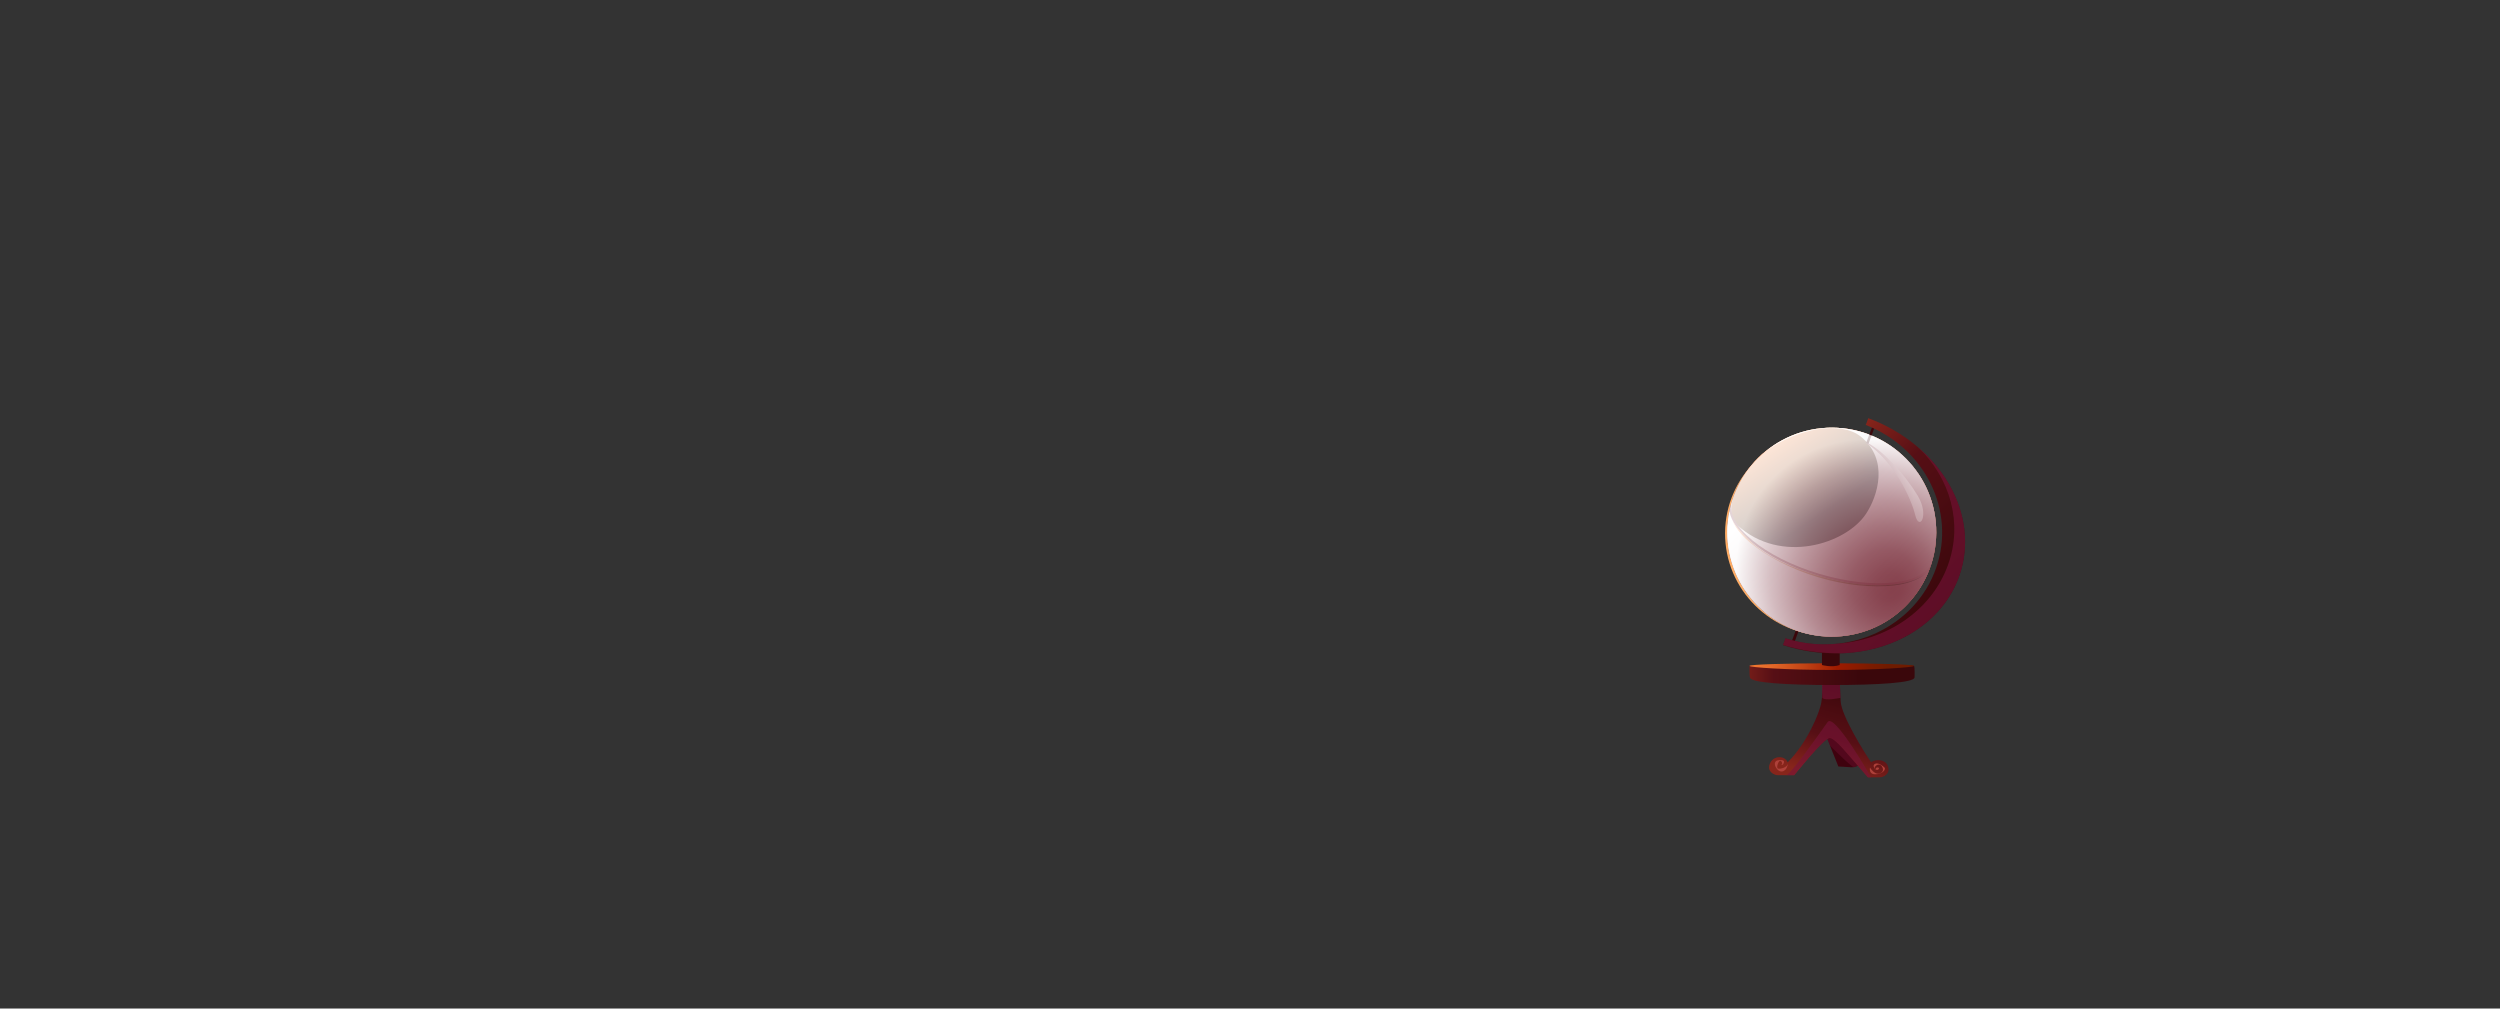<?xml version="1.0" encoding="UTF-8"?>
<svg xmlns="http://www.w3.org/2000/svg" xmlns:xlink="http://www.w3.org/1999/xlink" viewBox="0 0 3149 1270.32">
  <rect x="0" y="0" width="3149" height="1270.32" fill="#333333" stroke="none"/>
  <defs>
    <style>
      .cls-1 {
        fill: url(#_Áåçûìÿííûé_ãðàäèåíò_7);
        opacity: .53;
      }

      .cls-1, .cls-2, .cls-3, .cls-4, .cls-5, .cls-6 {
        fill-rule: evenodd;
      }

      .cls-1, .cls-7, .cls-8, .cls-9 {
        mix-blend-mode: screen;
      }

      .cls-10 {
        fill: #3a070b;
      }

      .cls-11 {
        fill: url(#_Áåçûìÿííûé_ãðàäèåíò_79);
      }

      .cls-2 {
        fill: #d58e58;
      }

      .cls-12 {
        fill: #3f020e;
      }

      .cls-13 {
        isolation: isolate;
      }

      .cls-14 {
        fill: url(#_Áåçûìÿííûé_ãðàäèåíò_169-2);
      }

      .cls-15 {
        fill: url(#_Áåçûìÿííûé_ãðàäèåíò_170);
      }

      .cls-3 {
        fill: url(#_Áåçûìÿííûé_ãðàäèåíò_75);
      }

      .cls-3, .cls-16, .cls-17, .cls-4, .cls-18, .cls-5, .cls-19, .cls-20 {
        mix-blend-mode: multiply;
      }

      .cls-16 {
        fill: #823b47;
      }

      .cls-17 {
        fill: #ae413a;
      }

      .cls-7 {
        fill: url(#_Áåçûìÿííûé_ãðàäèåíò_153);
      }

      .cls-8 {
        fill: url(#_Áåçûìÿííûé_ãðàäèåíò_7-2);
      }

      .cls-9 {
        fill: #4b2413;
      }

      .cls-4 {
        fill: url(#_Áåçûìÿííûé_ãðàäèåíò_66);
      }

      .cls-21 {
        fill: #771339;
      }

      .cls-18 {
        opacity: .35;
      }

      .cls-22 {
        fill: url(#_Áåçûìÿííûé_ãðàäèåíò_169);
      }

      .cls-5 {
        fill: url(#_Áåçûìÿííûé_ãðàäèåíò_245);
        opacity: .78;
      }

      .cls-23 {
        clip-path: url(#clippath);
      }

      .cls-19 {
        fill: url(#_Áåçûìÿííûé_ãðàäèåíò_154);
      }

      .cls-24 {
        fill: none;
      }

      .cls-20 {
        opacity: .6;
      }

      .cls-6 {
        fill: #ffad66;
      }

      .cls-25 {
        fill: #7c2409;
      }
    </style>
    <clipPath id="clippath">
      <rect class="cls-24" width="3149" height="1270.32"/>
    </clipPath>
    <linearGradient id="_Áåçûìÿííûé_ãðàäèåíò_170" data-name="Áåçûìÿííûé ãðàäèåíò 170" x1="2300.69" y1="978.35" x2="2331.51" y2="865.45" gradientUnits="userSpaceOnUse">
      <stop offset="0" stop-color="#87251b"/>
      <stop offset=".43" stop-color="#560f15"/>
      <stop offset=".72" stop-color="#4a0b10"/>
      <stop offset="1" stop-color="#3a070b"/>
    </linearGradient>
    <linearGradient id="_Áåçûìÿííûé_ãðàäèåíò_169" data-name="Áåçûìÿííûé ãðàäèåíò 169" x1="2182.36" y1="850.25" x2="2345.03" y2="850.25" gradientUnits="userSpaceOnUse">
      <stop offset="0" stop-color="#87251b"/>
      <stop offset=".32" stop-color="#560f15"/>
      <stop offset="1" stop-color="#3a070b"/>
    </linearGradient>
    <linearGradient id="_Áåçûìÿííûé_ãðàäèåíò_79" data-name="Áåçûìÿííûé ãðàäèåíò 79" x1="2203.66" y1="839.67" x2="2410.96" y2="839.67" gradientUnits="userSpaceOnUse">
      <stop offset="0" stop-color="#f57c33"/>
      <stop offset=".12" stop-color="#e66b2a"/>
      <stop offset=".35" stop-color="#bf4013"/>
      <stop offset=".53" stop-color="#9f1b00"/>
      <stop offset=".72" stop-color="#7e1b00"/>
      <stop offset=".85" stop-color="#6f1b00"/>
    </linearGradient>
    <linearGradient id="_Áåçûìÿííûé_ãðàäèåíò_66" data-name="Áåçûìÿííûé ãðàäèåíò 66" x1="2237.64" y1="597.08" x2="2401.41" y2="760.86" gradientTransform="translate(2.34 -9.24) rotate(.29)" gradientUnits="userSpaceOnUse">
      <stop offset=".26" stop-color="#fff"/>
      <stop offset=".37" stop-color="#f5ebec"/>
      <stop offset=".6" stop-color="#dcb9be"/>
      <stop offset=".93" stop-color="#b36a73"/>
      <stop offset="1" stop-color="#ab5963"/>
    </linearGradient>
    <linearGradient id="_Áåçûìÿííûé_ãðàäèåíò_7" data-name="Áåçûìÿííûé ãðàäèåíò 7" x1="2215.3" y1="574.74" x2="2325.83" y2="685.27" gradientTransform="translate(2.34 -9.24) rotate(.29)" gradientUnits="userSpaceOnUse">
      <stop offset="0" stop-color="#ff8e4a"/>
      <stop offset="1" stop-color="#000"/>
    </linearGradient>
    <linearGradient id="_Áåçûìÿííûé_ãðàäèåíò_75" data-name="Áåçûìÿííûé ãðàäèåíò 75" x1="2215.3" y1="574.74" x2="2401.41" y2="760.86" gradientTransform="translate(2.34 -9.24) rotate(.29)" gradientUnits="userSpaceOnUse">
      <stop offset=".16" stop-color="#fff"/>
      <stop offset=".27" stop-color="#f2ebec"/>
      <stop offset=".5" stop-color="#d2b9be"/>
      <stop offset=".82" stop-color="#a06a73"/>
      <stop offset="1" stop-color="#823b47"/>
    </linearGradient>
    <linearGradient id="_Áåçûìÿííûé_ãðàäèåíò_153" data-name="Áåçûìÿííûé ãðàäèåíò 153" x1="804.89" y1="-287.06" x2="821.1" y2="-428.65" gradientTransform="translate(2211.76 83.38) rotate(131.41) scale(.44 1.02)" gradientUnits="userSpaceOnUse">
      <stop offset=".22" stop-color="#ff8e4a"/>
      <stop offset="1" stop-color="#000"/>
    </linearGradient>
    <linearGradient id="_Áåçûìÿííûé_ãðàäèåíò_7-2" data-name="Áåçûìÿííûé ãðàäèåíò 7" x1="2179.4" y1="689.08" x2="2430.76" y2="689.08" xlink:href="#_Áåçûìÿííûé_ãðàäèåíò_7"/>
    <linearGradient id="_Áåçûìÿííûé_ãðàäèåíò_154" data-name="Áåçûìÿííûé ãðàäèåíò 154" x1="2350.57" y1="607.76" x2="2422.56" y2="607.76" gradientUnits="userSpaceOnUse">
      <stop offset="0" stop-color="#823b47"/>
      <stop offset=".18" stop-color="#a06a73"/>
      <stop offset=".5" stop-color="#d2b9be"/>
      <stop offset=".73" stop-color="#f2ebec"/>
      <stop offset=".84" stop-color="#fff"/>
    </linearGradient>
    <linearGradient id="_Áåçûìÿííûé_ãðàäèåíò_169-2" data-name="Áåçûìÿííûé ãðàäèåíò 169" x1="2261.66" y1="618.34" x2="2427.45" y2="784.13" xlink:href="#_Áåçûìÿííûé_ãðàäèåíò_169"/>
    <radialGradient id="_Áåçûìÿííûé_ãðàäèåíò_245" data-name="Áåçûìÿííûé ãðàäèåíò 245" cx="2349.2" cy="711.99" fx="2384.2" fy="738.39" r="160.91" gradientTransform="translate(2.34 -9.24) rotate(.29)" gradientUnits="userSpaceOnUse">
      <stop offset="0" stop-color="#823b47"/>
      <stop offset=".11" stop-color="#85404c"/>
      <stop offset=".26" stop-color="#8f505b"/>
      <stop offset=".42" stop-color="#a06b74"/>
      <stop offset=".6" stop-color="#b89097"/>
      <stop offset=".79" stop-color="#d6bfc3"/>
      <stop offset=".98" stop-color="#fbf9f9"/>
      <stop offset="1" stop-color="#fff"/>
    </radialGradient>
  </defs>
  <g class="cls-13">
    <g id="Layer_2" data-name="Layer 2">
      <g id="_Ñëîé_1" data-name="Ñëîé 1">
        <g class="cls-23">
          <g>
            <path class="cls-12" d="m2314.33,862.98c5.02-17.07-34.6,49.66-24.94,50.27,6.72.43,12.33,17.95,20.1,36.99.01.03.3.88.79,1.99l-.77-1.95c.33.81.65,1.59.96,2.35-.06-.14-.13-.28-.19-.4l5.29,13.21,15.89.99s13.43,1.38,12.7-11.09c-.51-8.71-10.36-11.61-17.9-9.84-4.1-14.95-17.01-65.28-11.94-82.52Z"/>
            <g class="cls-18">
              <path class="cls-21" d="m2305.09,939.18s27.5,27.71,30.09,27.1c2.59-.61,4.98-1.75,4.98-1.75l-24.13-41.14-15.92,3.69,4.98,12.09Z"/>
            </g>
            <path class="cls-15" d="m2318.52,883.51c-.89-17.77-1.26-26.91-1.26-26.91h-22.32s1.63,13-.76,27.88c-2.23,13.88-18.43,51.8-42.51,75.81-3.15-8.98-17.93-9.06-22.33,1.5-3.39,8.14,2.15,12.09,5.71,13.71,1.43.65,2.99.95,4.56.95h20.35s37.12-46.46,44.69-46.82c6.72-.32,24.47,22.44,38.1,37.84.02.03.57.73,1.4,1.62l-1.37-1.58c.58.65,1.14,1.29,1.68,1.9-.1-.11-.21-.22-.31-.32l8.67,10.03h14.72c1.57,0,3.13-.3,4.56-.95,3.56-1.62,9.1-5.57,5.71-13.71-3.35-8.05-14.54-8.61-21.07-4.46-8.81-12.76-37.31-58.56-38.21-76.51Z"/>
            <g class="cls-20">
              <path class="cls-21" d="m2295.4,878.99c3.36,4.29,22.9,0,22.9,0l-1.04-22.38h-22.32l.46,22.38Z"/>
            </g>
            <g class="cls-20">
              <path class="cls-21" d="m2304.65,929.64c6.72-.32,24.47,22.44,38.1,37.84.02.03.57.73,1.4,1.62l-1.37-1.58c.58.65,1.14,1.29,1.68,1.9-.1-.11-.21-.22-.31-.32l8.67,10.03h4.08s-46.49-81.57-54.78-69.74c-8.29,11.82-47.21,67.07-52.31,67.07h10.15s37.12-46.46,44.69-46.82Z"/>
            </g>
            <path class="cls-17" d="m2252,961.93c-.83,4.99-10.08,7.1-12.5,6.11-2.42-.98.38-9.1,2.42-9.54,2.05-.44,3.64,2.79,2.42,4.2-1.21,1.41.98,1.69,2.35-1.26,1.36-2.95-.08-4.5-6.36-3.93-6.29.56-5.91,7.03-1.44,11.8,4.47,4.78,9.7,1.97,11.59-2.25,1.89-4.22,1.52-5.13,1.52-5.13Z"/>
            <path class="cls-17" d="m2355.43,966.8s-2,8.24,6.19,8.48c9.45.28,14.33-6.26,12.1-8.48-2.24-2.23-7.95-6.59-11.93-4.7-3.98,1.88-.33,7.14,1.99,7.64,2.32.5,3.81-2.16,2.57-2.76s-3.89-.5-3.23,1.73c0,0-3.47-.75-.58-3.82,2.89-3.07,7.35-2.46,9.03,2.88,1.68,5.34-4.87,7.34-7.62,6.64-2.75-.69-6.5-4.08-8.51-7.59Z"/>
            <polygon class="cls-10" points="2255.86 810.4 2259.85 810.14 2353.02 559.27 2350.57 558.22 2255.86 810.4"/>
            <path class="cls-22" d="m2410.96,838.78c-1.08-2.57-207.3,0-207.3,0,0,0-.28,12.48.61,14.46,0,6.77,46.13,9.61,103.37,9.61s103.93-2.84,103.93-9.61c0,0,.47-11.89-.61-14.46Z"/>
            <path class="cls-11" d="m2410.96,838.78c0,1.83-46.07,5.09-103.31,5.09s-103.98-3.26-103.98-5.09,46.41-3.32,103.65-3.32,103.65,1.48,103.65,3.32Z"/>
            <path class="cls-10" d="m2294.94,837.68s12.37,3.4,22.32,0v-19.57h-22.32v19.57Z"/>
            <g>
              <path class="cls-6" d="m2304.36,543.23c72.24.37,130.51,58.35,130.14,129.51-.36,71.16-59.22,128.54-131.46,128.17-72.24-.37-130.51-58.35-130.14-129.51.37-71.16,59.22-128.54,131.46-128.17h0Z"/>
              <path class="cls-2" d="m2307.96,538.73c72.68.37,131.3,59.59,130.93,132.28-.37,72.68-59.59,131.3-132.28,130.93-72.68-.37-131.3-59.59-130.93-132.28.37-72.68,59.59-131.3,132.28-130.93h0Z"/>
              <path class="cls-25" d="m2387.3,662.7c-2.85.16-5.71.31-8.56.47-3.22.18-5.49-1.44-6.79-4.97-.48-1.3-.97-2.62-1.56-3.85-.92-1.91-1.22-3.81-.65-5.98.54-2.08-.32-3.93-.98-5.83-1.14-3.28-2.21-6.6-3.17-9.96-.85-2.98-.24-5.73,1.36-8.21.84-1.3,1.7-2.61,2.41-4.01.81-1.6.14-2.85-1.45-2.74-1.38.1-2.74.45-4.11.59-1.17.12-2.36.1-2.93-1.5-.46-1.31.04-2.92,1.25-4.03,1.79-1.64,3.79-1.75,5.76-.74,1.55.81,2.68.64,3.94-.79,1.83-2.06,2.73-2.06,4.72-.26,1.86,1.68,3.99,2.19,6.22,2.34,1.59.1,2.8.79,4.01,2.14.87.97,2.37,1.42,3.63,1.55,1.77.18,3.61.03,5.37-.31,4.38-.84,7.52,1.35,9.92,5.43.9,1.52,1.72,3.13,2.37,4.82.96,2.48,2.53,3.92,4.65,4.77,3.09,1.23,5.63,3.42,7.68,6.45,1.75,2.6,2.37,5.66,2.57,8.88.39,6.35.71,12.71,1.09,19.06.25,4.1-.54,7.88-2.58,11.2-1.86,3.03-2.84,6.38-3.01,10.09-.46,10.41-4.01,19.26-9.53,27.17-1.76,2.53-3.22,5.42-5.87,6.82-.61.32-1.66.65-1.98.3-.5-.55-.82-1.72-.73-2.56.14-1.27.66-2.5,1.08-3.71.72-2.05.64-4.01-.14-6.04-.97-2.54-1.81-5.16-2.65-7.76-.5-1.54-1.3-2.57-2.68-3.02-1.78-.58-2.28-1.28-2.2-3.55.18-5.21.46-10.41.76-15.61.21-3.72.59-7.43.78-11.16.17-3.37-.68-4.63-3.45-5.2-1.49-.31-3.02-.31-4.53-.45,0,.06,0,.13,0,.19Z"/>
              <path class="cls-25" d="m2259.28,571.28c5.39.1,8.7,2.1,11.33,5.74,1.14,1.58,2.23,3.21,3.37,4.79,1.5,2.09,3.42,3.09,5.73,3.02.74-.02,1.48,0,2.21-.03,3.57-.17,6.12,1.77,7.72,5.45,1.5,3.45,2.86,6.98,4.23,10.51.63,1.61.15,3.5-1.3,4.58-1.11.83-2.38,1.44-3.65,1.86-1.37.45-2.81.57-4.22.84-1.87.36-3.62-.07-5.12-1.39-2.18-1.92-4.37-3.85-6.4-5.99-2.41-2.55-5.09-3.58-8.27-3-1.77.32-3.59.35-5.35.77-1.93.46-3.85,1.06-5.69,1.86-2.32,1.01-3.29.74-4.61-1.78-.1-.19-.21-.36-.28-.56-.77-2.12-2.05-2.97-3.98-2.44-.53.15-1.1.13-1.65.08-1.54-.14-2.56-1.19-2.32-2.97.6-4.53,1.1-9.1,4.98-11.86,2.27-1.62,4.2-3.92,6.31-5.88,2.43-2.26,5.14-3.64,6.96-3.59Z"/>
              <path class="cls-25" d="m2380.36,715.26c0-1.21.06-2.42,0-3.62-.1-2.77-.95-3.71-3.3-3.65-1.06.02-2.11.19-3.17.31-2.47.27-4.45-.69-5.71-3.32-1.26-2.62-1.31-5.37.24-7.74,1.63-2.5,1.92-5.1,1.45-8.04-.14-.9-.15-1.87-.07-2.78.19-2.11,1.14-3.24,2.91-3.56,2.95-.53,5.91-1.07,8.87-1.55,3.92-.64,7.21,4.23,6.06,8.75-.43,1.69-.74,3.55-.62,5.28.09,1.3.82,2.64,1.51,3.74.93,1.45,1.6,2.92,1.62,4.77.04,4.06.13,8.09,1.19,12.04.25.92-.2,2.48-.78,3.26-1.81,2.44-4.19,3.93-6.89,4.52-1.89.41-2.81-.39-3.04-2.67-.2-1.9-.22-3.82-.33-5.74.02,0,.03,0,.05,0Z"/>
              <path class="cls-25" d="m2257.19,789.51c-.62-3.2-2.17-5.21-4.96-5.85-1.48-.34-2.96-.86-4.36-1.52-1.57-.74-2.02-1.87-1.6-3.8.69-3.23.09-6.18-1.09-9.08-1.19-2.91-3.07-4.2-5.8-3.94-1.37.13-2.82.22-4.11-.2-1.06-.35-2.4-1.23-2.8-2.31-1.97-5.3-4.04-10.6-4.36-16.54-.22-4.17-.45-4.69-3.89-5.5-3.08-.73-5.17-2.97-7.05-5.65-1.26-1.79-1.43-3.84-.34-5.8.78-1.4,1.78-2.64,2.74-3.89,2.57-3.35,4.41-7.04,4.21-11.78-.09-2.13.03-2.32,1.78-2.16,5.57.53,11.08,1.46,16.46,3.33,1.94.68,3.64,1.86,4.99,3.67,1.32,1.76,2.54,3.64,3.95,5.28,1.96,2.28,3.01,4.82,2.37,8.13-.49,3.72.56,6.8,2.76,9.41,1.63,1.93,3.19,3.95,4.88,5.82,1,1.11,2.12,2.11,3.29,2.97,1.02.75,2.16.72,3.06-.36,2.6-3.14,5.97-4.47,9.34-5.82,2.37-.95,4.78-1.09,7.23-.42,3.51.96,7.01,1.91,10.66,1.18,1.23-.25,2,.64,2.57,1.78,1.09,2.16,2.1,4.38,3.24,6.51,1.96,3.64,3.46,4.12,6.71,2.14,1.99-1.21,4.02-2.17,6.29-2.29,1.84-.1,3.68-.3,5.52-.41,2.97-.19,3.45.27,3.92,3.72.04.27.06.54.09.82.24,2.66,1.05,4.95,2.85,6.71,1.38,1.35,2.15,3.17,2.13,5.33-.02,1.97,0,3.98-.31,5.89-.39,2.38.11,4.34,1.29,6.15.26.4.78.92,1.06.84.39-.11.71-.72.98-1.18.18-.3.2-.72.3-1.09,2.37-8.71,2.76-17.67,2.43-26.72-.13-3.54-1.03-6.83-2.97-9.56-1.54-2.17-3.2-4.23-4.85-6.29-3.04-3.81-6.58-7.2-9.07-11.46-3.15-5.4-6.95-8.74-12.45-9.34-1.93-.21-3.34-1.38-4.22-3.49-.32-.77-.78-1.53-1.32-2.09-1.73-1.82-2.33-4.03-2.2-6.76.16-3.24-1.01-5.86-3.25-7.75-1.16-.98-2.36-1.91-3.52-2.9-5.04-4.28-6.15-15.28.76-19.84,2.3-1.52,3.73-3.84,4.6-6.74,1.42-4.71,1.84-9.62,2.15-14.56.17-2.75.47-2.92,2.64-3.92,2.78-1.28,5.47-2.82,8.19-4.29.96-.52,1.84-1.25,2.81-1.74,4.17-2.1,7.57-4.95,8.44-10.78.34-2.29,1.53-3.1,3.51-3.17,1.93-.06,3.58.81,5.19,1.95.39.28,1.01.11,1.52.15.03-.62.17-1.26.06-1.84-.11-.56-.43-1.09-.72-1.57-2.13-3.42-4.93-5.09-8.57-4.88-5.98.34-11.97.65-17.96.77-3.14.06-5.81.94-7.67,4.18-.31.54-.78.94-1.14,1.44-1.77,2.43-3.68,3.17-6.36,1.75-3.67-1.93-6.01-.25-6.9,4.44-.28,1.45-.47,2.92-.85,4.33-.76,2.89-2.53,3.74-4.73,2.26-.92-.61-1.77-1.39-2.6-2.16-1.42-1.31-2.95-1.71-4.68-1.04-.44.17-.91.45-1.33.37-.72-.13-1.7-.26-2.04-.83-.39-.66-.4-1.86-.21-2.72.2-.91.83-1.69,1.26-2.53,1.14-2.22,2.69-3.29,4.97-2.95,2,.3,2.64-.66,2.48-3.08-.17-2.52-1.15-4.47-2.79-6-1.03-.96-1.13-2.04-.28-3.25.56-.8,1.17-1.58,1.61-2.47.24-.49.44-1.41.23-1.76-1.22-2.01-2.15-4.21-4.26-5.44-3.34-1.97-6.68-3.48-10.45-2.84-3.01.51-6.01,1.1-8.99,1.8-2.82.66-3.8.34-5.36-2.53-1.01-1.86-2.4-2.99-4.15-3.58-.89-.3-1.77-.62-2.66-.88-1.46-.41-2.35-1.43-2.54-3.23-.36-3.39-3.13-4.51-4.57-6.88-.07-.11-.25-.18-.38-.19-1.97-.09-2.32-1.75-2.48-3.62-.07-.76-.03-1.62-.31-2.26-.52-1.17-1.04-2.75-1.91-3.21-3.05-1.6-6.21-2.21-9.46-.29-1.77,1.05-3.46,2.23-5.1,3.5-20.43,23.06-32.9,53.33-33.07,86.56-.28,55.44,33.76,103.05,82.18,122.68-.04-.22-.1-.47-.19-.77-.21-.66-.36-1.36-.49-2.06Z"/>
              <path class="cls-25" d="m2311.47,546.37c-.11,1.22-.55,1.98-1.37,2.65-1.51,1.23-2.32,2.99-2.2,5.2.18,3.24,1.08,6.17,3.26,8.24,1.19,1.13,1.31,2.22.92,3.85-.37,1.54-.61,3.23-.47,4.8.28,3.03.93,6.01,1.31,9.04.41,3.29,2.31,5.44,5.11,5.52.55.02,1.11-.02,1.66-.09,2.93-.42,3.3,0,4.24,3.32.44,1.54,1.15,3.26,2.19,4.17,1.34,1.17,2.11,2.45,2.42,4.31.11.69.35,1.37.61,2,1.25,2.99,2.93,3.95,5.66,3.17,1.03-.29,2.05-.69,3.01-1.2,6.39-3.4,13.11-5.47,19.89-7.44,3.24-.94,5.43-.35,7.54,2.87,3.09,4.74,3.7,4.75,8.32,2.47,3.46-1.71,6.97-2.65,10.76-2.51,1.78.07,3.62-.64,5.36-1.3,2.15-.82,4.19-2,6.31-2.94,2.86-1.27,5.5-.57,7.4,2.17,1.65,2.38,3.03,5.07,4.24,7.81.95,2.14,1.95,4.06,3.68,5.4.64.5,1.25,1.18,1.65,1.94,2.63,5.09,6.43,8.65,10.52,11.92,1.19.95,2.19,2.3,3.17,3.58,1.24,1.62,2.27,3.47,3.57,5,.96,1.13,1.99.83,2.35-.44-16.22-50.29-61.9-87.41-116.8-90.9-2.46,1.34-3.98,3.81-4.29,7.37Z"/>
              <path class="cls-9" d="m2418.94,654.63c-.18-3.35-.37-6.69-.57-10.03-.18-2.99-.73-5.02-1.79-6.59-1.56-2.32-3.38-3.87-5.56-4.74-3.44-1.37-5.88-3.86-7.25-7.39-.51-1.31-1.19-2.7-2.04-4.13-2.24-3.79-4.02-3.45-5.08-3.24-2.37.46-4.62.58-6.7.37-1.59-.16-4.56-.77-6.61-3.06-.52-.59-.69-.6-.88-.61-2.13-.14-5.19-.59-8.06-2.74-.32.28-.65.53-.98.76,1.17,1.89,1.19,4.34.06,6.58-.76,1.51-1.61,2.83-2.44,4.1l-.22.33c-.99,1.53-1.23,2.9-.8,4.45.88,3.1,1.89,6.28,3.09,9.71l.24.66c.71,1.96,1.68,4.64.85,7.84-.26.99-.16,1.78.34,2.82.69,1.43,1.22,2.87,1.74,4.25.76,2.05,1.43,2.01,2.21,1.97,1.45-.08,2.91-.16,4.36-.24l.03-.76,4.87.36c.43.04.86.07,1.29.1,1.13.07,2.41.16,3.75.43,7.55,1.56,7.23,7.87,7.12,9.95-.1,2.05-.26,4.09-.42,6.14-.13,1.69-.26,3.37-.36,5.06-.32,5.53-.57,10.21-.73,14.92,1.7.8,3.61,2.41,4.64,5.59l.11.34c.81,2.51,1.57,4.88,2.46,7.2.31.82.55,1.65.7,2.47,4.71-7.3,7.18-14.85,7.54-23.01.2-4.51,1.44-8.65,3.69-12.3,1.48-2.41,2.11-5.19,1.91-8.51-.18-3.01-.35-6.01-.51-9.02Z"/>
              <path class="cls-9" d="m2264.11,590.48c.76-.14,1.61-.23,2.53-.23,2.95.02,6.54,1.02,9.91,4.6,1.92,2.03,4.04,3.89,6.09,5.69.4.35.7.43,1.21.33.48-.09.97-.17,1.46-.25.82-.13,1.59-.25,2.17-.44.71-.23,1.36-.54,1.92-.89-1.27-3.27-2.58-6.64-3.97-9.85-1.21-2.78-2.49-2.71-3.27-2.68-.49.02-.98.03-1.47.03-.28,0-.56,0-.83,0-3.87.11-7.21-1.59-9.61-4.94-.57-.79-1.12-1.59-1.68-2.39-.56-.8-1.11-1.61-1.68-2.4-1.66-2.3-3.53-3.75-7.66-3.83-.47.07-2.01.73-3.75,2.35-.66.61-1.3,1.26-1.94,1.91-1.47,1.49-3,3.03-4.83,4.34-1.68,1.19-2.27,3.21-2.74,6.24,3.09-.08,5.68,1.74,7.09,4.91,1.72-.68,3.55-1.26,5.48-1.71,1.28-.3,2.51-.44,3.61-.56.66-.07,1.33-.14,1.98-.26Z"/>
              <path class="cls-9" d="m2384.67,698.92c-.88-1.37-2.06-3.48-2.23-5.9-.14-1.99.11-4.19.75-6.73.38-1.51-.52-2.91-.98-3.08-2.53.44-5.18.91-7.83,1.39-.02.44,0,.87.06,1.22.7,4.33,0,8.02-2.14,11.29-.21.32-.86,1.31.06,3.23.39.8.48.79,1.05.73l.79-.09c.83-.1,1.77-.22,2.77-.24,2.32-.04,7.73.63,8.01,8.09.04.91.02,1.82,0,2.74l-.02,1.83c.01.27.02.54.03.8.02.46.04.9.06,1.34.63-.43,1.2-.96,1.71-1.63-1.04-4.18-1.16-8.21-1.21-12.66,0-.58-.16-1.18-.9-2.33Z"/>
              <path class="cls-9" d="m2234.33,604.46c-.49-.9-.99-1.22-1.57-1.42l-.75-.26c-.56-.19-1.13-.39-1.69-.55-3.35-.95-5.49-3.56-5.87-7.18-.05-.49-.26-.78-1.39-1.92-.42-.42-.89-.9-1.36-1.45-2.06-.73-4.27-2.65-4.68-7.41-.02-.24-.03-.48-.05-.73,0-.12,0-.24-.02-.36-.06-.14-.12-.28-.18-.42-.08-.19-.18-.43-.27-.63-2.25-1-3.36-.55-4.23-.04-1.37.81-2.77,1.76-4.29,2.91-20.24,23-31.46,52.53-31.62,83.19-.23,45.44,23.26,86.5,61.23,109.35.03-.52.1-1.08.23-1.66.42-1.93.15-3.9-.85-6.37-.35-.85-.62-1.07-.64-1.08,0,0-.15-.04-.46,0-1.78.16-3.86.28-5.98-.41-2.08-.68-4.67-2.38-5.68-5.08l-.27-.72c-1.98-5.32-4.04-10.81-4.37-17.19-.01-.24-.04-.73-.07-1.19-.08-.02-.18-.04-.28-.07-4.79-1.14-7.73-4.6-9.76-7.48-2.29-3.26-2.51-7.26-.59-10.7.85-1.52,1.86-2.83,2.75-3.98l.36-.47c2.41-3.15,3.39-5.78,3.26-8.79-.06-1.51-.16-3.79,1.69-5.53,1.82-1.72,4.06-1.51,5.14-1.4,6.85.65,12.42,1.78,17.54,3.57,2.89,1.01,5.3,2.77,7.16,5.25.47.63.93,1.27,1.39,1.92.81,1.13,1.57,2.2,2.37,3.13,3.06,3.57,4.22,7.55,3.43,11.85-.27,2.23.27,4,1.72,5.73.6.72,1.2,1.44,1.79,2.17,1.02,1.25,1.98,2.42,2.98,3.54.31.35.65.69,1,1.02,2.99-2.8,6.41-4.17,9.49-5.4,3.37-1.35,6.78-1.54,10.21-.61,3.19.87,5.95,1.63,8.53,1.11,1.16-.24,5.15-.62,7.6,4.22.44.86.86,1.74,1.28,2.61.64,1.33,1.25,2.58,1.9,3.79.08.15.15.28.22.4,2.13-1.3,4.99-2.79,8.47-2.97.97-.05,1.94-.13,2.91-.21.85-.07,1.7-.14,2.56-.2,6.72-.42,8.19,3.45,8.78,7.69.05.35.08.69.11,1.03.21,2.32.9,3.27,1.48,3.83.04.04.08.08.12.12.05-2.34.02-4.81-.07-7.44-.1-2.85-.82-5.22-2.12-7.06-1.36-1.91-2.8-3.72-4.34-5.64l-.36-.44c-.91-1.14-1.88-2.25-2.9-3.42-2.28-2.62-4.64-5.32-6.55-8.6-2.67-4.57-5.35-6.69-8.96-7.08-3.61-.4-6.44-2.63-7.97-6.3-.16-.37-.34-.62-.41-.69-2.54-2.68-3.67-6-3.46-10.16.09-1.72-.43-2.99-1.62-4-.55-.46-1.11-.92-1.67-1.37-.62-.5-1.24-1.01-1.86-1.53-3.8-3.22-6.04-8.97-5.7-14.65.32-5.29,2.83-9.87,6.9-12.56.78-.52,1.91-1.51,2.73-4.22,1.3-4.32,1.68-9.05,1.96-13.52.3-4.72,1.88-6.23,5.31-7.82,2.07-.96,4.1-2.07,6.25-3.25l1.68-.92c.32-.17.63-.39.94-.6.57-.38,1.22-.82,2-1.21,3.82-1.92,5.44-3.91,5.95-7.35.22-1.49.71-2.78,1.43-3.83-4.38.23-9.1.44-13.75.53-2.33.05-3.04.61-3.76,1.87-.42.72-.89,1.26-1.2,1.62-.07.08-.14.16-.21.24-3.18,4.37-7.61,5.52-12.16,3.16-.1.29-.2.68-.3,1.19-.08.42-.16.85-.23,1.28-.19,1.08-.38,2.19-.68,3.36-1,3.81-3.17,5.36-4.82,5.98-1.28.48-3.88.99-6.94-1.06-1.18-.79-2.21-1.72-3.17-2.6-.72.23-2.04.78-3.69.48l-.16-.03c-1.09-.19-3.64-.64-5.03-3-1.4-2.38-.92-5.24-.74-6.06.3-1.37.92-2.39,1.37-3.14.1-.17.21-.34.3-.52,1.83-3.55,4.33-4.91,6.53-5.34-.21-.44-.51-.83-.91-1.2-2.73-2.54-3.08-6.18-.91-9.27l.34-.48c.11-.15.21-.3.32-.44-.57-.98-1.08-1.79-1.65-2.12-2.86-1.68-5.09-2.65-7.34-2.27-3.13.53-5.98,1.11-8.71,1.75-4.93,1.15-7.96-.24-10.46-4.81Z"/>
              <path class="cls-9" d="m2318.75,539.02c-.45.53-.91,1.43-1.05,3.05-.21,2.42-1.21,4.32-3.05,5.82-.29.23-.56.53-.51,1.37.13,2.43.73,4.11,1.83,5.16,3.43,3.25,2.52,7.03,2.22,8.27-.4,1.65-.41,2.71-.36,3.3.15,1.58.41,3.18.69,4.88.22,1.33.44,2.67.61,4.01.13,1.02.45,1.42.53,1.47,0,0,.04.02.14.02.29,0,.58,0,.87-.05.73-.1,1.4-.15,2.01-.15,4.94.03,6.34,3.33,7.32,6.77.36,1.27.74,1.89.85,2.02,2.15,1.88,3.4,4.12,3.87,6.99.03.16.1.45.31.96.09.21.17.37.23.5.73-.21,1.41-.48,2.03-.81,6.78-3.6,13.69-5.74,20.77-7.8,5.41-1.57,9.56,0,12.68,4.78.45.69.78,1.17,1.03,1.52.52-.23,1.09-.52,1.39-.66,4.39-2.17,8.64-3.15,12.98-2.98.81,0,2.26-.51,3.53-1,1.08-.41,2.19-.96,3.37-1.55.9-.45,1.81-.9,2.72-1.3,4.41-1.95,8.88-1.01,12.02,2.45-21.67-26.71-53.82-44.32-89.02-47.03Z"/>
              <path class="cls-9" d="m2415.65,654.81c-.18-3.34-.37-6.68-.57-10.01-.14-2.37-.53-3.89-1.24-4.95-1.2-1.78-2.48-2.9-4.05-3.52-4.27-1.7-7.41-4.9-9.1-9.26-.44-1.14-1.05-2.37-1.8-3.65-.89-1.51-1.42-1.76-1.43-1.76,0,.03-.1.06-.2.08-2.67.51-5.24.65-7.65.42-1.98-.2-5.61-.95-8.37-3.75-1.1-.11-2.37-.32-3.72-.73-.15,1.22-.52,2.44-1.11,3.6-.84,1.67-1.79,3.13-2.62,4.41l-.22.33c-.57.89-.53,1.29-.39,1.76.87,3.04,1.86,6.16,3.03,9.53l.23.63c.75,2.08,2.03,5.58.94,9.78-.03.12-.03.17-.03.17,0,0,.01.1.15.39.72,1.5,1.28,2.98,1.77,4.31l.39-.02.04-1.18,8.28.61c.46.04.86.07,1.26.09,1.18.08,2.64.17,4.2.49,3.85.8,10.24,3.58,9.75,13.34-.1,2.08-.26,4.15-.42,6.22-.13,1.68-.26,3.34-.36,5-.27,4.78-.5,8.89-.66,12.93,1.67,1.24,3.39,3.23,4.41,6.38l.11.33c.26.82.52,1.63.79,2.42,2.12-4.77,3.27-9.69,3.5-14.89.22-5.08,1.63-9.75,4.17-13.88,1.13-1.84,1.58-3.93,1.43-6.58-.18-3.01-.35-6.02-.51-9.03Z"/>
              <path class="cls-9" d="m2254.48,589.01c1.07-.34,2.16-.64,3.29-.91,1.49-.35,2.88-.51,4.01-.63l.15-.02c.54-.06,1.07-.11,1.6-.21,2.82-.51,5.63-.31,8.22.58-1.57-1.02-2.98-2.38-4.17-4.04-.58-.8-1.14-1.62-1.71-2.43-.58-.83-1.11-1.6-1.65-2.35-.98-1.36-1.85-2.28-4.5-2.44-.4.2-1.15.66-2.01,1.45-.61.56-1.19,1.16-1.78,1.75-1.56,1.58-3.26,3.3-5.33,4.77-.26.19-.48.49-.68.97,1.76.69,3.32,1.88,4.55,3.49Z"/>
              <path class="cls-9" d="m2284.14,597.48c.22-.04.44-.07.66-.1.1-.02.19-.03.29-.05-.85-2.16-1.76-4.42-2.7-6.57-.14-.32-.26-.54-.35-.69-.46.02-.91.02-1.36.02-.31,0-.52,0-.73,0-1.7.05-3.34-.18-4.87-.67,1.37.85,2.66,1.91,3.85,3.17,1.61,1.7,3.42,3.32,5.2,4.89Z"/>
              <path class="cls-9" d="m2379.66,687.01c-.57.1-1.15.2-1.72.31.27,3.72-.41,7.13-2.03,10.18.32-.02.65-.04.99-.05.1,0,.2,0,.3,0,1.05,0,2.11.13,3.14.39-.58-1.33-1.06-2.87-1.18-4.59-.13-1.92.03-3.98.49-6.24Z"/>
              <path class="cls-9" d="m2293.69,631.53c-3.2,4.39-7.69,6.33-12.33,5.52-.14.75-.3,1.54-.52,2.36-1.43,5.45-4.9,7.49-6.84,8.22-1.87.71-5.65,1.47-9.94-1.4-.79-.53-1.52-1.11-2.18-1.68-.94.2-2.11.3-3.42.06l-.16-.03c-1.26-.22-5.12-.9-7.28-4.56-1.96-3.32-1.44-7.01-1.12-8.44.42-1.9,1.26-3.3,1.77-4.13.1-.17.15-.25.19-.33,1.24-2.4,2.75-4.02,4.28-5.11-1.77-3.01-1.84-6.62-.1-9.86-2.1-1.17-3.34-1.57-4.32-1.4-3.06.52-5.84,1.08-8.51,1.71-6.39,1.5-10.87-.54-14.08-6.4l-.52-.18c-.56-.19-1.04-.36-1.53-.5-4.45-1.26-7.47-4.75-8.17-9.4-.12-.13-.29-.3-.53-.55-.32-.32-.65-.66-.98-1.02-2.26-1.06-5.3-3.56-5.95-9.41-1.13.68-2.29,1.47-3.54,2.4-19.57,22.36-30.43,51.04-30.58,80.79-.18,35.75,14.45,68.7,40.03,91.94-1.53-4.27-2.9-8.74-3.32-13.84-4.7-1.81-7.68-5.43-9.59-8.14-3.04-4.32-3.32-9.63-.77-14.2.97-1.73,2.1-3.2,3.01-4.38l.36-.47c1.92-2.51,2.67-4.44,2.58-6.64-.07-1.71-.22-5.28,2.71-8.06,2.91-2.76,6.41-2.42,7.72-2.29,7.11.67,12.93,1.86,18.3,3.73,3.52,1.23,6.45,3.38,8.71,6.39.47.63.93,1.27,1.38,1.91.82,1.15,1.54,2.16,2.23,2.97,3.66,4.26,5.11,9.26,4.2,14.47-.14,1.27.13,2.12.98,3.13.6.7,1.18,1.42,1.77,2.14.64.79,1.25,1.52,1.83,2.22,2.72-1.89,5.55-3.02,7.93-3.97,4.03-1.61,8.17-1.86,12.3-.73,2.8.76,5.2,1.42,7.01,1.06,3.58-.73,8.41.46,11.19,5.96.45.88.88,1.77,1.31,2.67.19.38.37.76.55,1.13,1.94-.89,4.25-1.63,6.91-1.77.9-.05,1.8-.12,2.7-.2.99-.08,1.86-.16,2.73-.21,1.25-.08,2.37-.03,3.38.11-.57-.73-1.16-1.47-1.77-2.22l-.36-.45c-.87-1.09-1.81-2.17-2.81-3.31-2.38-2.74-4.84-5.56-6.91-9.1-2.61-4.47-4.65-5.27-6.48-5.47-4.76-.52-8.63-3.51-10.62-8.22-3-3.28-4.4-7.44-4.15-12.37.04-.83-.16-1.06-.46-1.32-.53-.45-1.07-.89-1.61-1.33-.64-.52-1.28-1.04-1.91-1.57-4.56-3.87-7.25-10.68-6.85-17.36.38-6.34,3.43-11.84,8.37-15.11.2-.13.82-.54,1.39-2.42,1.2-3.99,1.56-8.5,1.83-12.78.39-6.26,2.94-8.62,7.21-10.6,1.95-.9,3.92-1.98,6.01-3.12l1.73-.94c.19-.1.36-.22.54-.34l.16-.11c.61-.41,1.38-.92,2.34-1.41,3.09-1.55,3.82-2.73,4.15-4.71-2.75.12-5.87.24-8.98.3-.47,0-.74.04-.89.07-.03.04-.05.09-.08.14-.58,1.01-1.21,1.72-1.59,2.15h-.02Z"/>
              <path class="cls-9" d="m2373.91,584.4c4.43-2,8.77-2.91,13.21-2.75.23-.03.83-.19,2.38-.78.93-.36,1.97-.87,3.07-1.42.95-.47,1.9-.94,2.85-1.37,1.06-.47,2.13-.8,3.19-1.02-20.45-20.96-47.73-34.24-76.64-37.06-.29,2.89-1.45,5.33-3.48,7.26.17,1.54.57,2.09.75,2.26,2.19,2.08,4.51,5.75,3.16,11.42-.33,1.37-.3,2.06-.28,2.24.13,1.46.39,2.99.66,4.62.14.86.28,1.71.41,2.57,8.27-.27,10.19,6.37,10.99,9.16.11.39.21.66.29.83,1.83,1.71,3.12,3.69,3.89,5.99,6.53-3.26,13.1-5.28,19.8-7.23,6.46-1.87,11.89-.04,15.76,5.28Z"/>
              <path class="cls-9" d="m2406.43,644.2c-6.14-2.52-10.88-7.25-13.45-13.4-1.42.04-2.82,0-4.19-.14-1.55-.15-3.79-.54-6.23-1.47.54,1.71,1.12,3.46,1.76,5.3l.2.56c.61,1.68,1.66,4.57,1.84,8.24l2.43.18c.34.03.64.05.93.07,1.46.1,3.33.22,5.47.66,4.87,1.01,8.83,3.29,11.67,6.53-.1-1.81-.21-3.61-.32-5.42-.03-.53-.08-.89-.11-1.11Z"/>
              <path class="cls-9" d="m2275.23,716.86c-3.18-3.92-5.01-8.65-5.39-13.89-.34-.28-.68-.56-1.01-.84-6.64-5.64-10.42-14.98-9.86-24.39.5-8.25,4.23-15.57,10.35-20.4.24-.94.42-1.94.58-2.96-4.93.94-10.12-.16-14.62-3.18-.83-.08-1.6-.16-2.36-.3l-.16-.03c-7.4-1.31-11.23-5.41-13.13-8.63-3.51-5.95-2.65-12.21-2.11-14.63.72-3.28,2.12-5.6,2.8-6.72.46-.86.92-1.63,1.41-2.37-.19.04-.39.09-.58.13-8.92,2.09-16.47-.58-21.59-7.54-5.89-2.05-10.34-6.63-12.3-12.5-.64-.43-1.31-.94-1.97-1.54-15.03,19.79-23.3,44.01-23.43,69.02-.09,17.9,3.7,34.97,11.01,50.35,1.07-1.74,2.17-3.16,3.01-4.25l.36-.46c.5-.66.72-1.04.81-1.21-.1-2.42-.25-9.14,5.39-14.48,3.32-3.15,7.45-4.73,12.28-4.71.71,0,1.43.04,2.16.11,7.79.74,14.24,2.06,20.28,4.17,5.16,1.8,9.44,4.94,12.74,9.33.51.68,1.01,1.38,1.5,2.07.68.95,1.31,1.84,1.76,2.36,3.99,4.65,6.22,10.13,6.5,15.84.18-.07.36-.15.54-.22,5.79-2.32,11.76-2.67,17.74-1.04,1.19.33,2.76.76,3.48.84.1-.02.2-.03.3-.05-2.67-2.03-4.89-4.7-6.47-7.89Z"/>
              <path class="cls-9" d="m2384.63,569.6c-15.19-12.15-33.12-20.31-52.1-23.64,1.78,4.01,2.17,8.57,1.06,13.24,4.23,1.7,8.6,5.21,11.13,12.52,4.73-1.84,9.41-3.26,13.9-4.56,7.63-2.2,14.79-.89,20.42,3.57,1.86-.53,3.72-.91,5.6-1.13Z"/>
              <path class="cls-9" d="m2251.34,674.21c.41-6.85,2.68-13.12,6.53-18.26-2.33-.61-4.6-1.57-6.75-2.86-.5-.06-1.01-.13-1.51-.22l-.15-.03c-9.37-1.65-14.28-6.97-16.74-11.14-4.46-7.56-3.39-15.42-2.72-18.45.15-.69.33-1.34.52-1.96-6.51-.61-12.2-3.67-16.59-9-4.57-1.93-8.4-5.11-11.09-9.17-11.59,17.66-17.96,38.62-18.07,59.8-.06,12.51,1.82,24.55,5.62,35.95,1.11-3.79,3.13-7.09,6.05-9.86,4.33-4.11,9.7-6.18,15.93-6.15.88,0,1.77.05,2.66.14,8.2.78,15.04,2.19,21.49,4.44,6.17,2.15,11.29,5.9,15.22,11.15.54.72,1.06,1.44,1.58,2.17.52.73,1.17,1.65,1.46,1.98,3.21,3.74,5.48,7.96,6.71,12.44,1.82-.39,3.65-.62,5.49-.68-2.34-3.6-3.87-7.7-4.51-12.07-7.52-6.72-11.77-17.46-11.13-28.22Z"/>
              <path class="cls-9" d="m2347.54,563.26c3.41-1.17,6.68-2.14,9.62-2.99,1.53-.44,3.05-.77,4.56-.97-7.11-3.57-14.57-6.36-22.25-8.3.05,1.16.03,2.32-.08,3.5,2.84,1.78,5.8,4.52,8.15,8.77Z"/>
              <path class="cls-4" d="m2307.96,538.73c-3.44-.02-6.85.1-10.22.34,57.81,4.89,103.08,53.48,102.78,112.5-.32,62.06-50.88,112.11-112.94,111.79-59.02-.3-107.14-46.06-111.44-103.93-.28,3.37-.43,6.78-.44,10.22-.37,72.68,58.24,131.9,130.93,132.28,72.68.37,131.9-58.24,132.28-130.93.37-72.68-58.24-131.9-130.93-132.28Z"/>
              <path class="cls-1" d="m2317.4,551.56c32.06.16,76.41,26.22,99.14,45.39-23.5-34.92-63.31-57.99-108.58-58.22-72.68-.37-131.9,58.24-132.28,130.93-.21,40.62,18.01,77.03,46.82,101.32-14.23-21.15-37.52-61.08-37.38-88.49.37-72.68,59.59-131.3,132.28-130.93Z"/>
              <path class="cls-3" d="m2307.96,538.73c72.68.37,131.3,59.59,130.93,132.28-.37,72.68-59.59,131.3-132.28,130.93-72.68-.37-131.3-59.59-130.93-132.28.37-72.68,59.59-131.3,132.28-130.93h0Z"/>
              <path class="cls-7" d="m2350.4,647.27c-25.11,37.85-107.05,64.37-161.97,14.34-24.17-22.01,13.04-76.6,35.23-92.89,41.31-30.35,96.08-38.63,120.47-18.57,35.52,29.21,21.12,74.75,6.27,97.13Z"/>
              <path class="cls-16" d="m2205.53,682.53c21.06,17.47,51.4,32.67,85.42,42.82,34.02,10.14,67.73,14.03,94.92,10.95,20.14-2.28,35.08-8.24,43.58-17.15,1.65-4.03,3.12-8.17,4.39-12.43-8.84,29.66-72.48,36.88-142.13,16.11-69.65-20.77-118.95-61.65-110.1-91.31-1.27,4.26-2.31,8.53-3.14,12.8,2.23,12.11,11.46,25.27,27.07,38.22Z"/>
              <path class="cls-8" d="m2290.95,725.34c-34.02-10.14-65.62-23.92-85.42-42.82-19.89-18.98-24.84-26.1-27.07-38.22,2.23,12.11,10.21,26.08,25.81,39.03,21.06,17.47,52.01,33.68,86.03,43.82,34.02,10.14,68.37,13.35,95.56,10.26,20.14-2.28,35.08-9.37,43.58-18.28-8.5,8.92-23.43,14.87-43.58,17.15-27.19,3.08-60.9-.81-94.92-10.95Z"/>
            </g>
            <path class="cls-19" d="m2350.57,558.03c35.16,23.01,56.79,69.86,61.83,90.76,5.05,20.9,18.26.75,3.12-24.49-15.14-25.24-43.07-56.23-62.5-66.08l-2.46-.19Z"/>
            <polygon class="cls-10" points="2358.88 535.89 2350.57 558.03 2353.46 559.27 2361.65 537.22 2358.88 535.89"/>
            <path class="cls-14" d="m2353.3,526.71l-3.23,8.58c74.3,28.81,113.84,107.65,88.69,180-25.9,74.53-110.66,114.04-189.75,88.74l-3.21,8.54c95.32,30.83,194.69-8.26,222.29-87.64,26.88-77.34-24.27-164.46-114.79-198.22Z"/>
            <g class="cls-20">
              <path class="cls-21" d="m2468.09,724.92c19.77-56.89-2.7-119.03-51.97-161.37,40.43,38.64,56.85,95.37,37.35,148.71-20.98,57.39-77.62,94.59-140.52,98.65-20.87,2.02-42.59-.05-63.9-6.87l-.71,1.79-2.43,6.46c24.65,7.56,49.55,10.94,73.58,10.63,68.36-2.56,128.17-39.21,148.6-98Z"/>
            </g>
            <path class="cls-5" d="m2307.96,538.73c72.68.37,131.3,59.59,130.93,132.28-.37,72.68-59.59,131.3-132.28,130.93-72.68-.37-131.3-59.59-130.93-132.28.37-72.68,59.59-131.3,132.28-130.93h0Z"/>
          </g>
        </g>
      </g>
    </g>
  </g>
</svg>